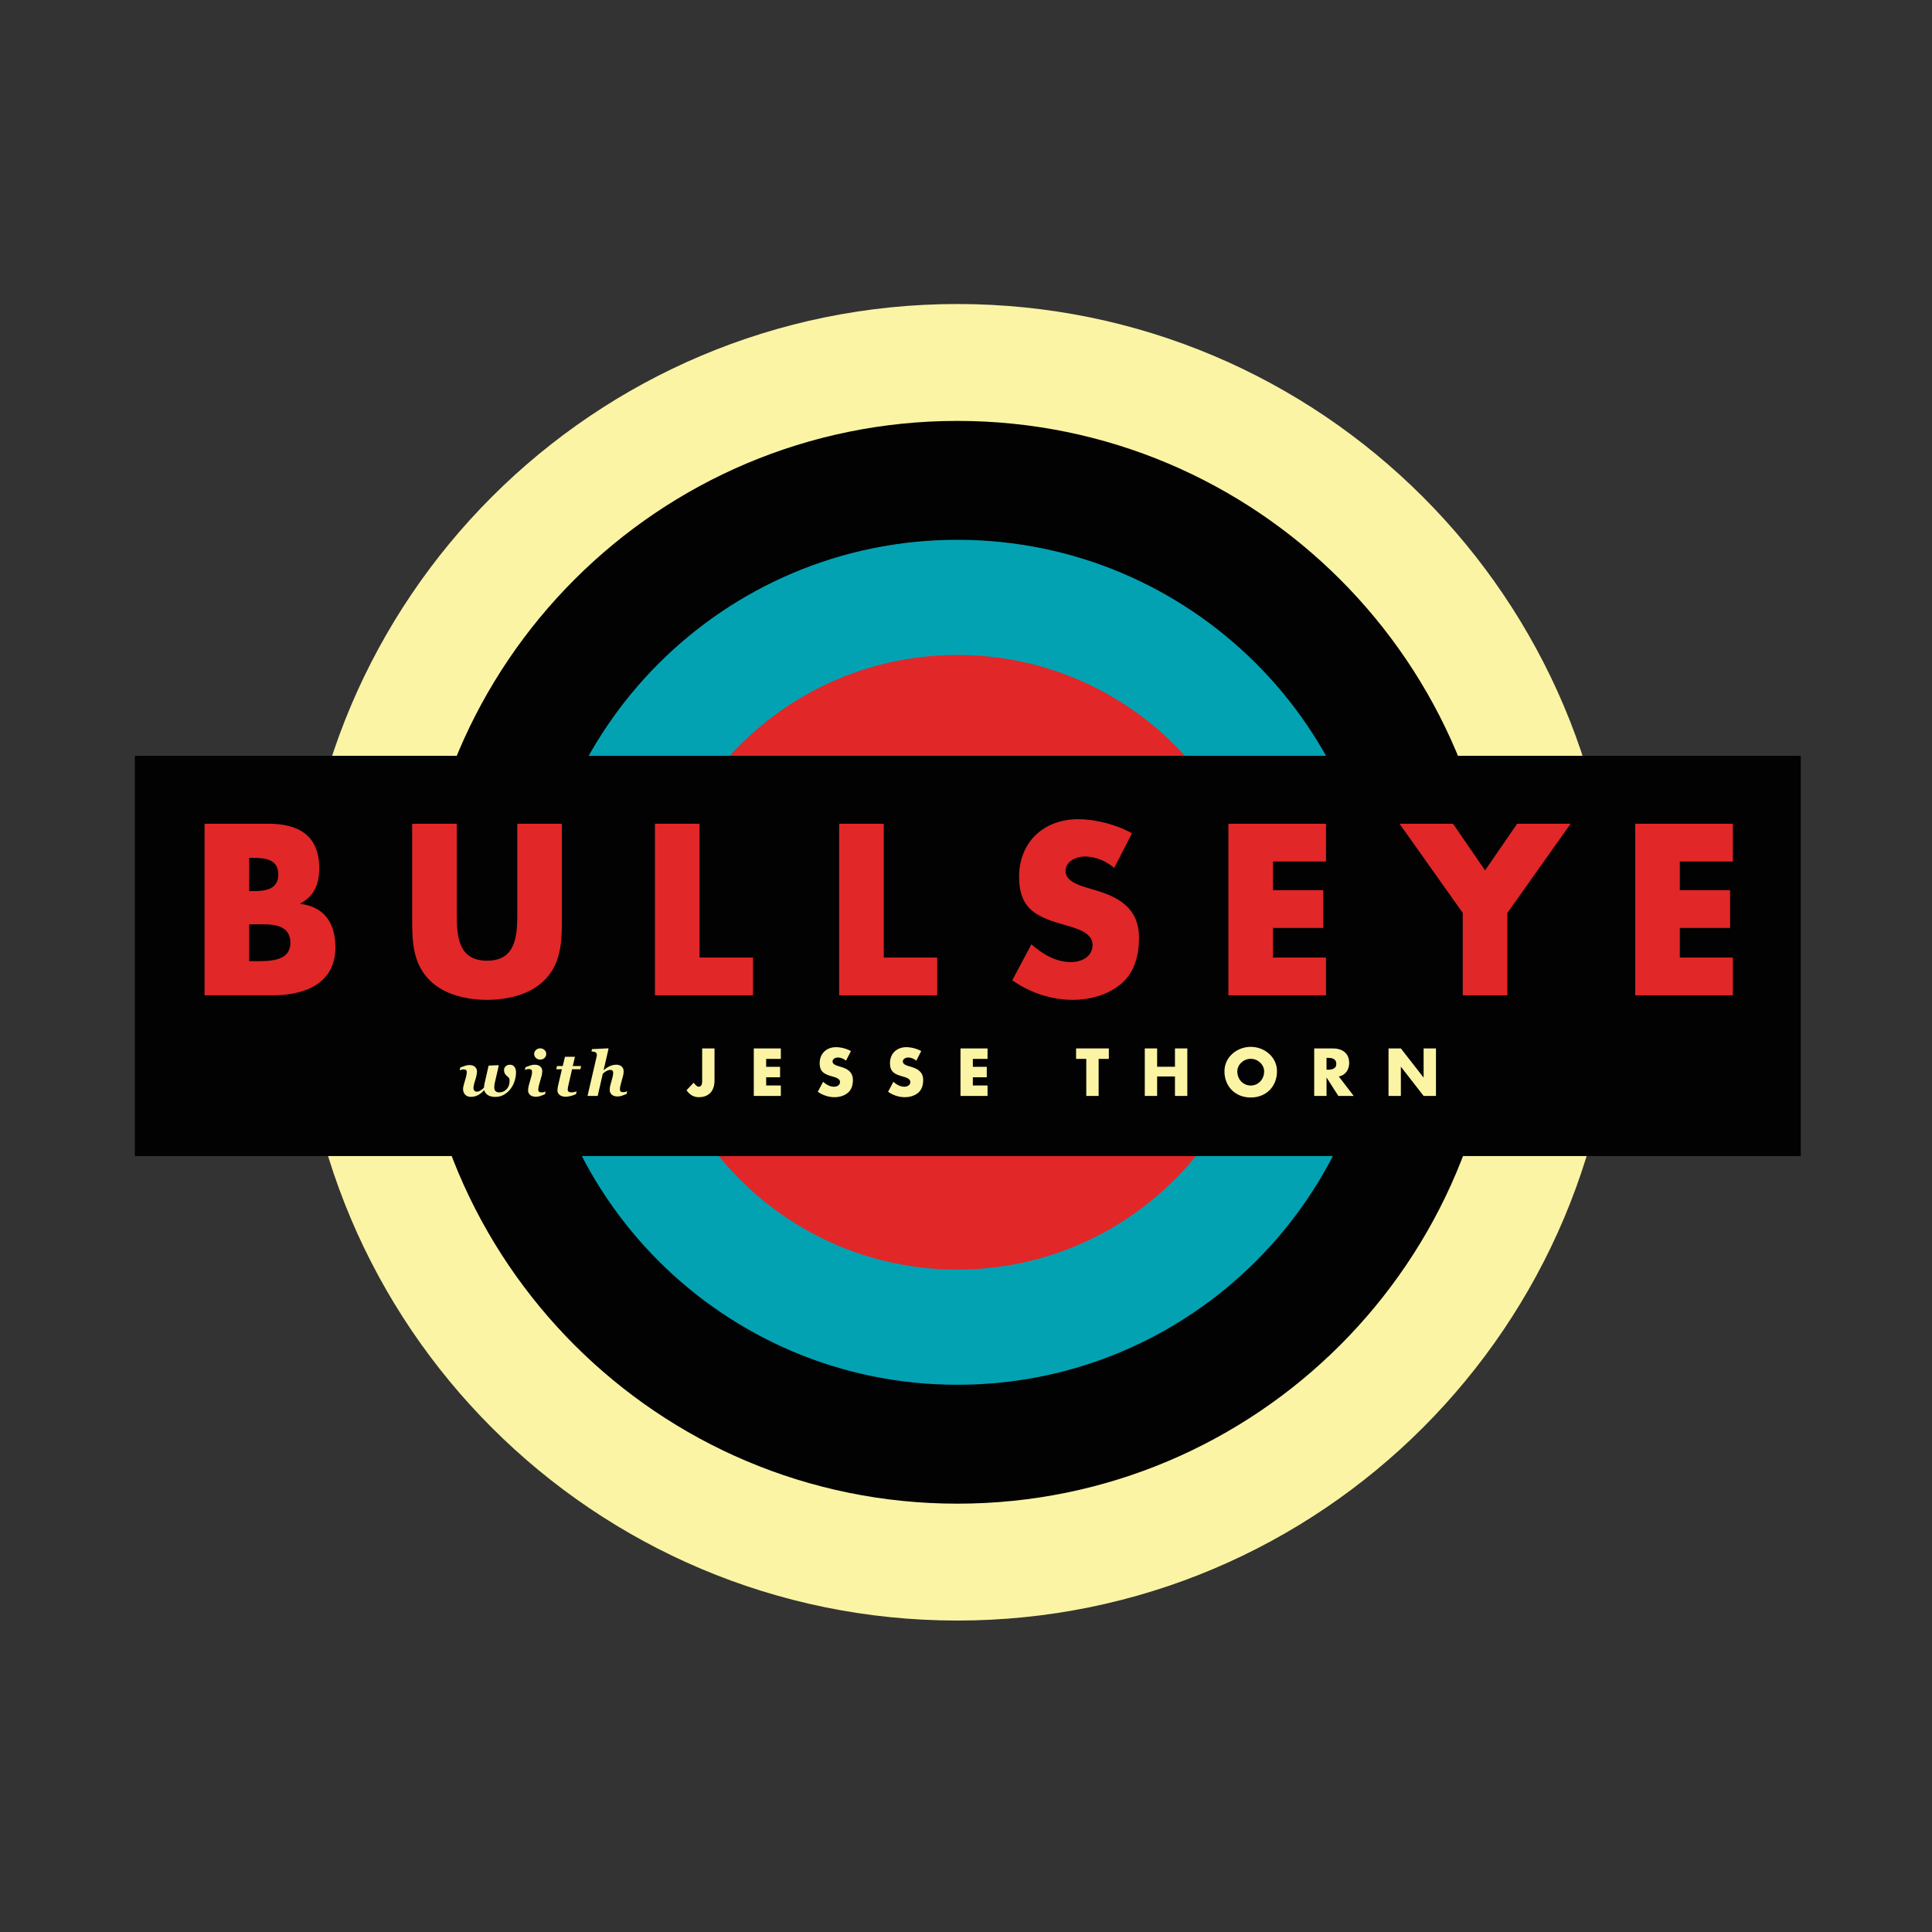<?xml version="1.0" encoding="utf-8"?>
<!-- Generator: Adobe Illustrator 16.0.0, SVG Export Plug-In . SVG Version: 6.00 Build 0)  -->
<!DOCTYPE svg PUBLIC "-//W3C//DTD SVG 1.1//EN" "http://www.w3.org/Graphics/SVG/1.1/DTD/svg11.dtd">
<svg version="1.1" id="Layer_1" xmlns="http://www.w3.org/2000/svg" xmlns:xlink="http://www.w3.org/1999/xlink" x="0px" y="0px"
	 width="576px" height="576px" viewBox="0 0 576 576" enable-background="new 0 0 576 576" xml:space="preserve">
<rect x="0" y="0" width="576" height="576" fill="#333333" stroke="none"/>
<g>
	<g>
		<path fill="#FBF4A4" d="M481.677,286.892c0,108.388-87.867,196.255-196.253,196.255c-108.389,0-196.258-87.867-196.258-196.255
			c0-108.387,87.869-196.255,196.258-196.255C393.81,90.637,481.677,178.505,481.677,286.892z"/>
		<path fill="#020202" d="M446.826,286.892c0,89.142-72.263,161.406-161.402,161.406c-89.146,0-161.404-72.264-161.404-161.406
			c0-89.141,72.259-161.404,161.404-161.404C374.563,125.488,446.826,197.751,446.826,286.892z"/>
		<path fill="#02A2B3" d="M411.381,286.892c0,69.567-56.392,125.961-125.957,125.961c-69.568,0-125.962-56.395-125.962-125.961
			c0-69.563,56.394-125.957,125.962-125.957C354.989,160.935,411.381,217.329,411.381,286.892z"/>
		<path fill="#E12728" d="M377.04,286.892c0,50.602-41.017,91.623-91.616,91.623c-50.604,0-91.62-41.021-91.62-91.623
			c0-50.597,41.016-91.616,91.62-91.616C336.023,195.276,377.04,236.295,377.04,286.892z"/>
		<path fill="#FAF4A4" d="M320.974,286.892c0,19.635-15.915,35.552-35.55,35.552c-19.64,0-35.558-15.917-35.558-35.552
			c0-19.633,15.918-35.552,35.558-35.552C305.059,251.34,320.974,267.259,320.974,286.892z"/>
	</g>
	<rect x="40.206" y="225.33" fill="#020202" width="496.667" height="119.331"/>
	<g>
		<path fill="#E12728" d="M60.992,296.732v-51.146h18.995c9.089,0,15.193,3.527,15.193,13.295c0,4.612-1.49,8.344-5.63,10.446v0.137
			c7.325,0.949,10.445,5.9,10.445,13.023c0,10.718-9.156,14.244-18.518,14.244H60.992z M74.289,265.666h1.49
			c3.529,0,7.192-0.611,7.192-4.952c0-4.681-4.14-4.952-7.734-4.952h-0.948V265.666z M74.289,286.56h1.694
			c3.936,0,10.583,0.203,10.583-5.428c0-6.173-6.579-5.562-10.92-5.562h-1.357V286.56z"/>
		<path fill="#E12728" d="M167.515,245.587v28.761c0,6.581-0.27,13.092-5.358,18.044c-4.272,4.206-10.987,5.697-16.96,5.697
			c-5.967,0-12.682-1.491-16.956-5.697c-5.088-4.953-5.36-11.464-5.36-18.044v-28.761h13.297v26.931
			c0,6.646,0.474,13.905,9.02,13.905c8.548,0,9.025-7.259,9.025-13.905v-26.931H167.515z"/>
		<path fill="#E12728" d="M208.56,285.474h15.943v11.259h-29.236v-51.146h13.293V285.474z"/>
		<path fill="#E12728" d="M263.479,285.474h15.943v11.259h-29.238v-51.146h13.295V285.474z"/>
		<path fill="#E12728" d="M332.188,258.747c-2.44-2.035-5.562-3.392-8.819-3.392c-2.441,0-5.697,1.425-5.697,4.274
			c0,2.985,3.598,4.139,5.902,4.884l3.39,1.017c7.125,2.104,12.619,5.698,12.619,13.974c0,5.088-1.221,10.311-5.29,13.771
			c-4.003,3.392-9.362,4.815-14.518,4.815c-6.446,0-12.752-2.17-17.977-5.833l5.698-10.717c3.322,2.915,7.257,5.291,11.804,5.291
			c3.12,0,6.442-1.56,6.442-5.157c0-3.73-5.221-5.019-8.071-5.833c-8.343-2.374-13.838-4.545-13.838-14.449
			c0-10.378,7.395-17.162,17.637-17.162c5.155,0,11.465,1.628,16.008,4.206L332.188,258.747z"/>
		<path fill="#E12728" d="M379.524,256.847v8.547h14.991v11.261h-14.991v8.818h15.807v11.259h-29.102v-51.146h29.102v11.26H379.524z
			"/>
		<path fill="#E12728" d="M417.247,245.587h15.944l9.562,13.906l9.566-13.906h15.939l-18.858,26.591v24.555h-13.294v-24.555
			L417.247,245.587z"/>
		<path fill="#E12728" d="M500.817,256.847v8.547h14.992v11.261h-14.992v8.818h15.809v11.259h-29.102v-51.146h29.102v11.26H500.817z
			"/>
	</g>
	<g>
		<path fill="#FBF4A4" d="M153.839,319.714c0,0.893-0.146,1.776-0.439,2.654c-0.294,0.878-0.703,1.652-1.229,2.324
			c-0.545,0.695-1.193,1.26-1.943,1.691c-0.751,0.432-1.61,0.646-2.575,0.646c-0.894,0-1.617-0.173-2.169-0.521
			c-0.552-0.347-0.931-0.846-1.132-1.498c-0.655,0.717-1.296,1.23-1.928,1.538c-0.627,0.309-1.319,0.464-2.069,0.464
			c-0.709,0-1.27-0.221-1.682-0.662c-0.409-0.442-0.614-0.995-0.614-1.663c0-0.246,0.024-0.478,0.076-0.695
			c0.047-0.216,0.104-0.454,0.173-0.712l0.625-2.177c0.041-0.171,0.092-0.406,0.149-0.703c0.059-0.297,0.089-0.517,0.089-0.656
			c0-0.324-0.071-0.56-0.208-0.705c-0.136-0.143-0.406-0.215-0.802-0.215c-0.197,0-0.396,0.031-0.599,0.091
			c-0.206,0.062-0.384,0.12-0.528,0.176l0.199-0.825c0.495-0.202,0.969-0.374,1.423-0.52c0.453-0.142,0.88-0.214,1.281-0.214
			c0.731,0,1.29,0.183,1.686,0.546c0.392,0.366,0.59,0.826,0.59,1.384c0,0.201-0.03,0.491-0.092,0.868s-0.13,0.682-0.202,0.914
			l-0.534,1.783c-0.062,0.19-0.116,0.428-0.16,0.713c-0.049,0.285-0.071,0.487-0.071,0.61c0,0.349,0.098,0.623,0.289,0.822
			c0.195,0.198,0.419,0.298,0.675,0.298c0.078,0,0.197-0.01,0.349-0.032c0.153-0.021,0.314-0.07,0.478-0.15
			c0.174-0.08,0.382-0.206,0.63-0.381c0.25-0.176,0.487-0.394,0.72-0.658c0-0.109,0.015-0.271,0.042-0.481
			c0.026-0.211,0.07-0.464,0.126-0.757l1.21-5.314l2.916-0.128l0.109,0.128l-1.208,5.254c-0.017,0.073-0.044,0.229-0.075,0.463
			c-0.033,0.235-0.051,0.478-0.051,0.73c0,0.523,0.126,0.912,0.379,1.162c0.257,0.253,0.631,0.376,1.125,0.376
			c0.833,0,1.549-0.31,2.152-0.929c0.604-0.622,0.904-1.451,0.904-2.491c0-0.103-0.007-0.216-0.018-0.338
			c-0.013-0.122-0.037-0.261-0.074-0.412c-0.068-0.141-0.191-0.286-0.376-0.433c-0.184-0.146-0.354-0.296-0.514-0.448
			c-0.18-0.178-0.331-0.393-0.469-0.646c-0.132-0.255-0.2-0.563-0.2-0.931c0-0.307,0.062-0.562,0.18-0.771
			c0.116-0.207,0.272-0.379,0.461-0.514c0.14-0.104,0.317-0.186,0.531-0.246c0.215-0.062,0.402-0.092,0.569-0.092
			c0.588,0,1.037,0.207,1.352,0.623C153.683,318.47,153.839,319.023,153.839,319.714z"/>
		<path fill="#FBF4A4" d="M162.665,325.426l-0.201,0.825c-0.607,0.238-1.088,0.42-1.45,0.545c-0.361,0.125-0.776,0.188-1.255,0.188
			c-0.731,0-1.302-0.178-1.711-0.536c-0.406-0.358-0.607-0.811-0.607-1.362c0-0.213,0.014-0.433,0.045-0.654
			c0.03-0.224,0.078-0.477,0.146-0.757l0.757-2.678c0.068-0.257,0.126-0.5,0.17-0.728c0.045-0.229,0.068-0.439,0.068-0.63
			c0-0.34-0.071-0.579-0.211-0.714c-0.141-0.135-0.409-0.201-0.81-0.201c-0.197,0-0.395,0.029-0.603,0.091
			c-0.204,0.062-0.378,0.12-0.528,0.173l0.205-0.823c0.493-0.203,0.968-0.375,1.422-0.519c0.453-0.144,0.88-0.215,1.286-0.215
			c0.726,0,1.288,0.176,1.68,0.527c0.396,0.351,0.594,0.808,0.594,1.371c0,0.115-0.013,0.318-0.041,0.613
			c-0.026,0.293-0.077,0.562-0.149,0.807l-0.754,2.668c-0.062,0.214-0.119,0.458-0.168,0.734c-0.047,0.273-0.074,0.482-0.074,0.623
			c0,0.354,0.082,0.596,0.238,0.723c0.161,0.129,0.434,0.193,0.826,0.193c0.184,0,0.389-0.033,0.62-0.096
			C162.392,325.531,162.563,325.476,162.665,325.426z M162.856,314.23c0,0.465-0.175,0.861-0.526,1.188
			c-0.351,0.328-0.774,0.49-1.268,0.49c-0.498,0-0.921-0.162-1.276-0.49c-0.354-0.327-0.531-0.724-0.531-1.188
			c0-0.463,0.178-0.86,0.531-1.19c0.355-0.33,0.778-0.495,1.276-0.495c0.493,0,0.917,0.165,1.268,0.495
			C162.682,313.37,162.856,313.768,162.856,314.23z"/>
		<path fill="#FBF4A4" d="M168.613,326.976c-0.733,0-1.32-0.18-1.761-0.536c-0.44-0.358-0.661-0.812-0.661-1.362
			c0-0.226,0.018-0.44,0.048-0.642c0.031-0.202,0.078-0.462,0.147-0.779l1.135-4.878h-1.678l0.222-0.943h1.712l0.661-2.779h2.971
			l-0.645,2.779h2.486l-0.219,0.943h-2.476l-1.119,4.878c-0.04,0.172-0.082,0.379-0.122,0.623c-0.041,0.245-0.058,0.403-0.058,0.477
			c0,0.349,0.095,0.59,0.286,0.725c0.194,0.135,0.487,0.201,0.887,0.201c0.188,0,0.45-0.037,0.78-0.108
			c0.335-0.075,0.566-0.135,0.704-0.186l-0.201,0.827c-0.54,0.239-1.078,0.424-1.621,0.559
			C169.554,326.907,169.06,326.976,168.613,326.976z"/>
		<path fill="#FBF4A4" d="M186.995,325.354l-0.201,0.805c-0.607,0.239-1.089,0.422-1.45,0.546c-0.36,0.125-0.778,0.188-1.255,0.188
			c-0.726,0-1.292-0.182-1.697-0.546c-0.407-0.362-0.61-0.813-0.61-1.352c0-0.171,0.006-0.36,0.022-0.569
			c0.014-0.207,0.068-0.492,0.161-0.853l0.654-2.438c0.065-0.262,0.116-0.499,0.149-0.71c0.035-0.212,0.052-0.384,0.052-0.519
			c0-0.293-0.07-0.522-0.212-0.688c-0.14-0.165-0.378-0.247-0.713-0.247c-0.208,0-0.505,0.081-0.889,0.242
			c-0.383,0.162-0.813,0.463-1.29,0.903l-1.521,6.619h-3.029l2.698-11.671c0.023-0.105,0.04-0.202,0.054-0.292
			c0.014-0.094,0.018-0.169,0.018-0.229c0-0.22-0.033-0.395-0.108-0.524c-0.075-0.127-0.185-0.231-0.331-0.311
			c-0.146-0.08-0.313-0.134-0.505-0.166c-0.19-0.03-0.409-0.058-0.661-0.082l0.166-0.678l4.826-0.238l0.103,0.146l-1.468,6.344
			h0.065c0.566-0.501,1.157-0.894,1.771-1.178c0.609-0.285,1.268-0.426,1.972-0.426c0.677,0,1.211,0.185,1.592,0.558
			c0.383,0.374,0.573,0.826,0.573,1.358c0,0.14-0.01,0.337-0.035,0.592c-0.02,0.252-0.07,0.523-0.148,0.811l-0.697,2.577
			c-0.061,0.214-0.115,0.457-0.167,0.732c-0.047,0.275-0.07,0.481-0.07,0.623c0,0.355,0.078,0.6,0.23,0.734
			c0.158,0.134,0.431,0.201,0.823,0.201c0.184,0,0.392-0.033,0.623-0.096C186.722,325.458,186.89,325.401,186.995,325.354z"/>
		<path fill="#FBF4A4" d="M213.025,312.573v9.562c0,2.986-1.561,4.978-4.694,4.978c-1.581,0-2.801-0.788-3.646-2.085l2.124-2.235
			c0.412,0.562,0.993,1.203,1.484,1.203c1.087,0,1.051-1.297,1.051-2.087v-9.335H213.025z"/>
		<path fill="#FBF4A4" d="M228.421,315.692v2.367h4.15v3.116h-4.15v2.443h4.376v3.117h-8.061v-14.163h8.061v3.119H228.421z"/>
		<path fill="#FBF4A4" d="M252.229,316.218c-0.676-0.562-1.539-0.939-2.443-0.939c-0.674,0-1.576,0.396-1.576,1.185
			c0,0.825,0.997,1.145,1.635,1.351l0.938,0.283c1.975,0.581,3.494,1.577,3.494,3.869c0,1.408-0.337,2.854-1.466,3.813
			c-1.108,0.938-2.592,1.333-4.017,1.333c-1.788,0-3.534-0.602-4.98-1.616l1.579-2.966c0.921,0.807,2.009,1.465,3.268,1.465
			c0.863,0,1.783-0.433,1.783-1.428c0-1.034-1.445-1.392-2.234-1.615c-2.312-0.659-3.833-1.259-3.833-4.001
			c0-2.874,2.05-4.753,4.884-4.753c1.43,0,3.176,0.45,4.435,1.165L252.229,316.218z"/>
		<path fill="#FBF4A4" d="M273.186,316.218c-0.676-0.562-1.542-0.939-2.441-0.939c-0.676,0-1.579,0.396-1.579,1.185
			c0,0.825,0.994,1.145,1.634,1.351l0.94,0.283c1.971,0.581,3.493,1.577,3.493,3.869c0,1.408-0.339,2.854-1.464,3.813
			c-1.108,0.938-2.593,1.333-4.021,1.333c-1.783,0-3.529-0.602-4.979-1.616l1.579-2.966c0.92,0.807,2.008,1.465,3.267,1.465
			c0.866,0,1.788-0.433,1.788-1.428c0-1.034-1.446-1.392-2.237-1.615c-2.311-0.659-3.83-1.259-3.83-4.001
			c0-2.874,2.047-4.753,4.883-4.753c1.426,0,3.175,0.45,4.434,1.165L273.186,316.218z"/>
		<path fill="#FBF4A4" d="M290.042,315.692v2.367h4.154v3.116h-4.154v2.443h4.381v3.117h-8.061v-14.163h8.061v3.119H290.042z"/>
		<path fill="#FBF4A4" d="M327.543,326.736h-3.684v-11.044h-3.042v-3.119h9.768v3.119h-3.042V326.736z"/>
		<path fill="#FBF4A4" d="M350.301,318.041v-5.468h3.684v14.163h-3.684v-5.804h-5.317v5.804h-3.68v-14.163h3.68v5.468H350.301z"/>
		<path fill="#FBF4A4" d="M380.718,319.392c0,4.583-3.284,7.814-7.83,7.814c-4.547,0-7.834-3.231-7.834-7.814
			c0-4.282,3.758-7.287,7.834-7.287C376.963,312.104,380.718,315.109,380.718,319.392z M368.888,319.411c0,2.442,1.8,4.227,4,4.227
			c2.196,0,4-1.784,4-4.227c0-1.953-1.804-3.737-4-3.737C370.688,315.674,368.888,317.458,368.888,319.411z"/>
		<path fill="#FBF4A4" d="M403.587,326.736h-4.583l-3.475-5.446h-0.038v5.446h-3.679v-14.163h5.504c2.796,0,4.921,1.334,4.921,4.358
			c0,1.953-1.091,3.645-3.101,4.001L403.587,326.736z M395.491,318.922h0.358c1.201,0,2.554-0.224,2.554-1.765
			c0-1.54-1.353-1.766-2.554-1.766h-0.358V318.922z"/>
		<path fill="#FBF4A4" d="M413.969,312.573h3.679l6.747,8.66h0.037v-8.66h3.68v14.163h-3.68l-6.745-8.677h-0.039v8.677h-3.679
			V312.573z"/>
	</g>
</g>
</svg>
